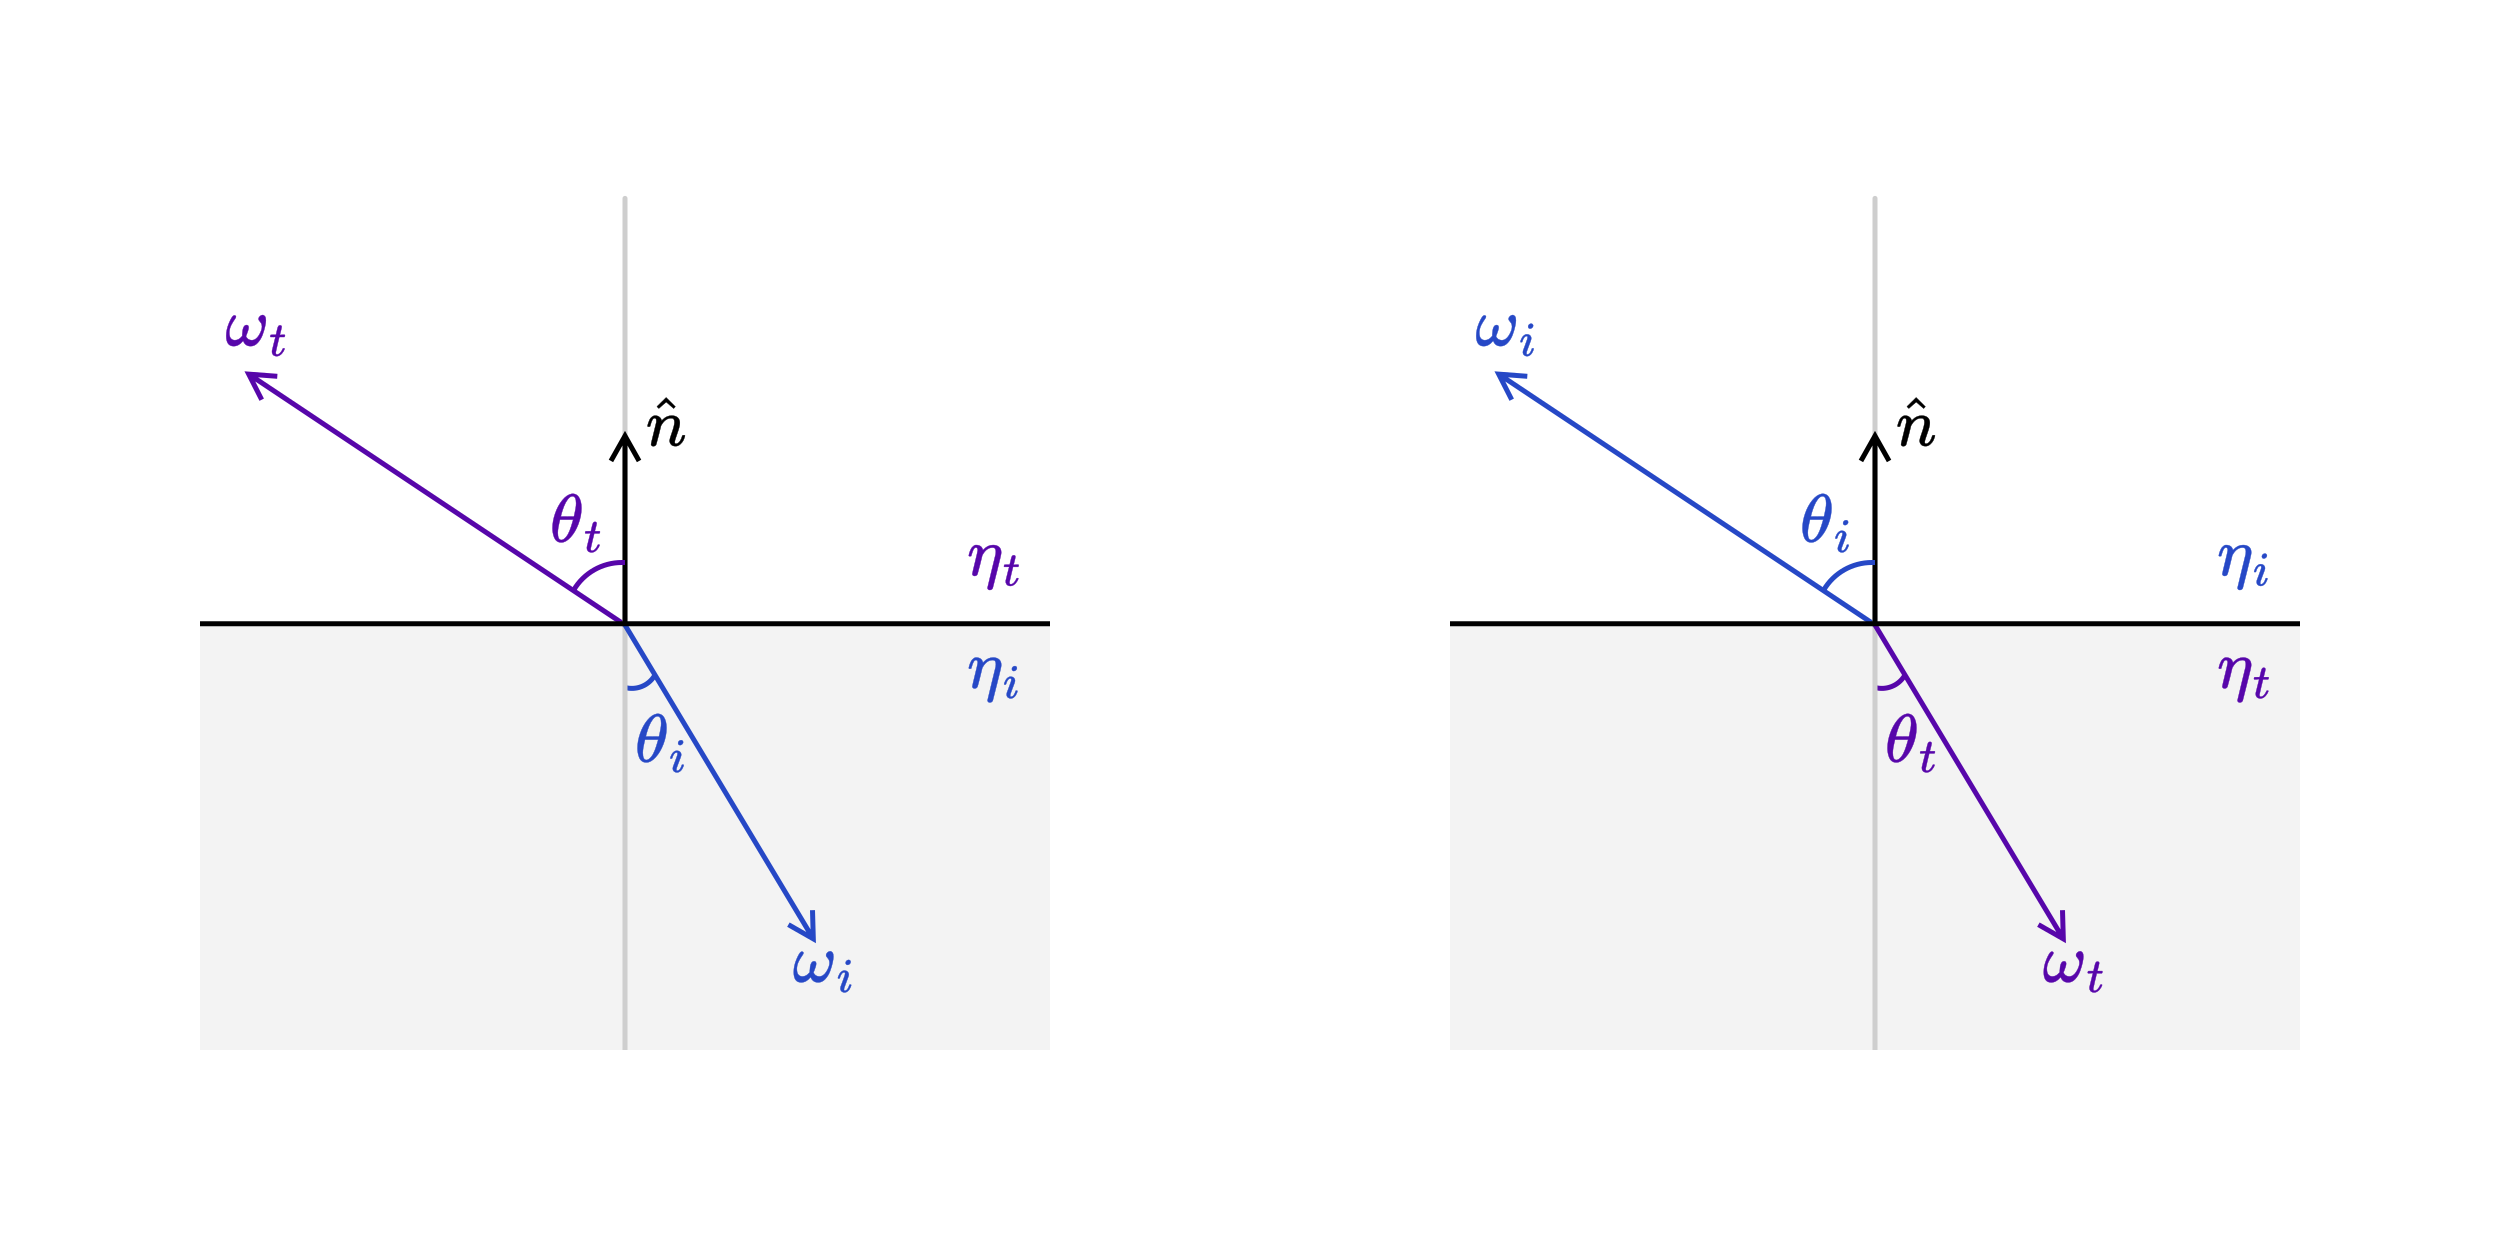 <?xml version="1.0" encoding="UTF-8"?>
<svg width="2000px" height="1000px" viewBox="0 0 2000 1000" version="1.1" xmlns="http://www.w3.org/2000/svg" xmlns:xlink="http://www.w3.org/1999/xlink">
    <title>refract</title>
    <g id="refract" stroke="none" stroke-width="1" fill="none" fill-rule="evenodd">
        <rect fill="#FFFFFF" x="0" y="0" width="2000" height="1000"></rect>
        <g id="Group-2" transform="translate(160, 158.624)">
            <rect id="Rectangle" fill="#F3F3F3" x="0" y="341.376" width="680" height="340"></rect>
            <path id="Path-3-Copy" d="M344.434,138.42 L342.823,141.589 L332.422,162.044 L328.857,160.231 L335.796,146.581 L325.608,153.375 L41.109,343.04 L38.891,339.712 L323.389,150.047 L333.577,143.254 L318.31,144.411 L318.008,140.422 L340.889,138.689 L344.434,138.42 Z" transform="translate(190, 241.376) scale(-1, 1) translate(-190, -241.376)" fill="#5706AA" fill-rule="nonzero"></path>
            <path d="M340,391.376 C348.938,393.76 358.393,390.099 363.395,382.318 L364,381.376 L364,381.376" id="Path-6" stroke="#2648C6" stroke-width="4"></path>
            <path d="M340,1.376 C340,-19.957 340,206.71 340,681.376" id="Path-2" stroke="#CECECE" stroke-width="4"></path>
            <path id="Path-3-Copy-2" d="M492.742,336.806 L492.642,340.361 L491.999,363.298 L488.001,363.186 L488.429,347.881 L482.088,358.45 L341.715,592.405 L338.285,590.347 L485,345.822 L471.697,353.404 L469.716,349.929 L489.653,338.567 L492.742,336.806 Z" transform="translate(415, 466.376) scale(1, -1) translate(-415, -466.376)" fill="#2648C6" fill-rule="nonzero"></path>
            <path id="Path-4" d="M340,186.047 L341.743,189.146 L352.993,209.146 L349.507,211.107 L342,197.762 L342,341.376 L338,341.376 L338,197.761 L330.493,211.107 L327.007,209.146 L338.257,189.146 L340,186.047 Z" fill="#000000" fill-rule="nonzero"></path>
            <line x1="-1.62074565e-15" y1="340.376" x2="680" y2="340.376" id="Path" stroke="#000000" stroke-width="4"></line>
            <g id="omega-i-copy" transform="translate(475, 602.376)" fill="#2648C6" fill-rule="nonzero" stroke="#2648C6" stroke-width="0.3">
                <g id="Group" transform="translate(23, 16.5) scale(-1, 1) rotate(-180) translate(-23, -16.5)">
                    <g transform="translate(-0, 0)">
                        <g transform="translate(-0, 0)">
                            <path d="M25.87,29.759 C25.87,30.565 26.211,31.297 26.894,31.956 C27.576,32.615 28.313,32.963 29.103,33 C29.786,33 30.397,32.67 30.936,32.011 C31.475,31.352 31.744,30.235 31.744,28.661 C31.744,27.562 31.528,25.987 31.097,23.937 C30.666,21.886 30.001,19.634 29.103,17.18 C28.205,14.727 26.911,12.585 25.223,10.754 C23.534,8.923 21.63,8.026 19.51,8.062 C16.636,8.062 14.659,9.472 13.581,12.292 C13.546,12.365 13.42,12.274 13.204,12.017 C11.084,9.381 8.659,8.062 5.928,8.062 C1.976,8.062 -3.58721392e-15,10.809 -3.58721392e-15,16.302 C-3.58721392e-15,19.634 0.737,23.04 2.21,26.518 C3.683,29.997 4.886,31.993 5.821,32.506 C6.252,32.762 6.683,32.799 7.114,32.615 C7.581,32.359 7.815,32.03 7.815,31.627 C7.815,31.187 7.455,30.473 6.737,29.485 C6.018,28.496 5.192,27.159 4.258,25.475 C3.324,23.79 2.749,21.996 2.533,20.092 C2.497,19.872 2.479,19.487 2.479,18.938 C2.479,16.631 2.91,15.038 3.773,14.159 C4.635,13.281 5.677,12.841 6.899,12.841 C8.982,12.841 10.815,13.812 12.396,15.752 L12.827,16.192 L12.827,17.235 C13.007,22.399 14.156,24.98 16.276,24.98 C17.39,24.98 17.947,24.321 17.947,23.003 C17.947,22.344 17.767,21.465 17.408,20.366 C17.049,19.268 16.689,18.261 16.33,17.345 L15.791,16.082 C15.827,16.009 15.863,15.899 15.899,15.752 C15.935,15.606 16.079,15.35 16.33,14.983 C16.582,14.617 16.869,14.288 17.192,13.995 C17.516,13.702 17.947,13.445 18.486,13.226 C19.025,13.006 19.654,12.878 20.372,12.841 C22.636,12.841 24.576,14.159 26.193,16.796 C27.81,19.433 28.618,21.74 28.618,23.717 C28.618,24.852 28.385,25.786 27.918,26.518 C27.45,27.251 27.001,27.837 26.57,28.276 C26.139,28.716 25.905,29.21 25.87,29.759 Z" id="MJX-10-TEX-I-1D714"></path>
                            <g transform="translate(35.293, 0)" id="MJX-10-TEX-I-1D456-link">
                                <g transform="translate(-0, 0)">
                                    <path d="M6.211,23.728 C6.211,24.349 6.452,24.893 6.935,25.359 C7.418,25.825 7.976,26.071 8.611,26.097 C9.069,26.097 9.45,25.942 9.755,25.631 C10.059,25.32 10.224,24.932 10.25,24.466 C10.25,23.87 9.996,23.327 9.488,22.835 C8.98,22.343 8.421,22.084 7.811,22.058 C7.43,22.058 7.075,22.188 6.744,22.446 C6.414,22.705 6.236,23.133 6.211,23.728 Z M-9.01532041e-15,11.573 C-9.01532041e-15,11.78 0.114,12.181 0.343,12.777 C0.572,13.372 0.876,14.032 1.257,14.757 C1.638,15.482 2.197,16.142 2.934,16.738 C3.671,17.333 4.433,17.618 5.22,17.592 C6.211,17.592 7.036,17.294 7.697,16.699 C8.357,16.103 8.7,15.301 8.726,14.291 C8.726,13.851 8.548,13.126 8.192,12.116 C7.837,11.107 7.329,9.748 6.668,8.039 C6.008,6.33 5.474,4.867 5.068,3.65 C4.941,3.081 4.877,2.667 4.877,2.408 C4.877,1.761 5.093,1.437 5.525,1.437 C5.754,1.437 5.995,1.476 6.249,1.553 C6.503,1.631 6.795,1.812 7.125,2.097 C7.456,2.382 7.799,2.835 8.154,3.456 C8.51,4.078 8.827,4.841 9.107,5.748 C9.183,6.058 9.246,6.239 9.297,6.291 C9.348,6.343 9.564,6.369 9.945,6.369 C10.453,6.369 10.707,6.239 10.707,5.981 C10.707,5.773 10.593,5.372 10.364,4.777 C10.136,4.181 9.818,3.521 9.412,2.796 C9.005,2.071 8.434,1.424 7.697,0.854 C6.96,0.285 6.173,0 5.335,0 C4.522,0 3.772,0.272 3.086,0.816 C2.401,1.359 2.045,2.188 2.019,3.301 C2.019,3.741 2.083,4.155 2.21,4.544 C2.337,4.932 2.883,6.408 3.848,8.971 C4.814,11.586 5.373,13.152 5.525,13.67 C5.677,14.188 5.766,14.692 5.792,15.184 C5.792,15.806 5.576,16.116 5.144,16.116 L5.068,16.116 C4.306,16.116 3.607,15.689 2.972,14.835 C2.337,13.98 1.854,12.893 1.524,11.573 C1.499,11.547 1.473,11.508 1.448,11.456 C1.423,11.404 1.41,11.366 1.41,11.34 C1.41,11.314 1.384,11.288 1.334,11.262 C1.283,11.236 1.245,11.223 1.219,11.223 C1.194,11.223 1.143,11.223 1.067,11.223 C0.991,11.223 0.889,11.223 0.762,11.223 L0.229,11.223 C0.076,11.379 -9.01532041e-15,11.495 -9.01532041e-15,11.573 Z" id="MJX-10-TEX-I-1D456"></path>
                                </g>
                            </g>
                        </g>
                    </g>
                </g>
            </g>
            <g id="omega-t" transform="translate(21, 93.376)" fill="#5706AA" fill-rule="nonzero" stroke="#5706AA" stroke-width="0.3">
                <g id="Group" transform="translate(23.5, 16.5) scale(-1, 1) rotate(-180) translate(-23.5, -16.5)">
                    <g transform="translate(0, 0)">
                        <g transform="translate(0, 0)">
                            <path d="M25.833,29.759 C25.833,30.565 26.174,31.297 26.855,31.956 C27.537,32.615 28.273,32.963 29.062,33 C29.744,33 30.353,32.67 30.892,32.011 C31.43,31.352 31.699,30.235 31.699,28.661 C31.699,27.562 31.484,25.987 31.053,23.937 C30.623,21.886 29.959,19.634 29.062,17.18 C28.165,14.727 26.873,12.585 25.187,10.754 C23.501,8.923 21.599,8.026 19.482,8.062 C16.612,8.062 14.639,9.472 13.562,12.292 C13.526,12.365 13.401,12.274 13.185,12.017 C11.069,9.381 8.647,8.062 5.92,8.062 C1.973,8.062 1.9038893e-15,10.809 1.9038893e-15,16.302 C1.9038893e-15,19.634 0.736,23.04 2.207,26.518 C3.678,29.997 4.88,31.993 5.812,32.506 C6.243,32.762 6.673,32.799 7.104,32.615 C7.57,32.359 7.804,32.03 7.804,31.627 C7.804,31.187 7.445,30.473 6.727,29.485 C6.01,28.496 5.184,27.159 4.252,25.475 C3.319,23.79 2.745,21.996 2.529,20.092 C2.494,19.872 2.476,19.487 2.476,18.938 C2.476,16.631 2.906,15.038 3.767,14.159 C4.628,13.281 5.669,12.841 6.889,12.841 C8.97,12.841 10.8,13.812 12.378,15.752 L12.809,16.192 L12.809,17.235 C12.988,22.399 14.136,24.98 16.253,24.98 C17.365,24.98 17.921,24.321 17.921,23.003 C17.921,22.344 17.742,21.465 17.383,20.366 C17.025,19.268 16.666,18.261 16.307,17.345 L15.769,16.082 C15.805,16.009 15.84,15.899 15.876,15.752 C15.912,15.606 16.056,15.35 16.307,14.983 C16.558,14.617 16.845,14.288 17.168,13.995 C17.491,13.702 17.921,13.445 18.46,13.226 C18.998,13.006 19.626,12.878 20.343,12.841 C22.604,12.841 24.541,14.159 26.156,16.796 C27.77,19.433 28.577,21.74 28.577,23.717 C28.577,24.852 28.344,25.786 27.878,26.518 C27.411,27.251 26.963,27.837 26.532,28.276 C26.102,28.716 25.869,29.21 25.833,29.759 Z" id="MJX-9-TEX-I-1D714"></path>
                            <g transform="translate(35.167, 0)" id="MJX-9-TEX-I-1D461-link">
                                <path d="M0.266,15.379 C0.089,15.56 0,15.689 0,15.767 C0,15.87 0.038,16.078 0.114,16.388 C0.19,16.699 0.254,16.88 0.304,16.932 C0.355,17.061 0.469,17.126 0.647,17.126 C0.824,17.126 1.471,17.139 2.587,17.165 L4.604,17.165 L5.327,20.272 C5.403,20.557 5.492,20.932 5.593,21.398 C5.695,21.864 5.784,22.201 5.86,22.408 C5.936,22.615 6.012,22.874 6.088,23.184 C6.164,23.495 6.265,23.715 6.392,23.845 C6.519,23.974 6.646,24.129 6.773,24.311 C6.9,24.492 7.077,24.608 7.306,24.66 C7.534,24.712 7.762,24.738 7.99,24.738 C8.447,24.712 8.764,24.569 8.942,24.311 C9.119,24.052 9.208,23.806 9.208,23.573 C9.208,23.391 9.094,22.783 8.866,21.747 C8.637,20.712 8.384,19.689 8.105,18.679 L7.724,17.243 C7.724,17.191 8.358,17.165 9.627,17.165 L11.567,17.165 C11.745,16.984 11.833,16.841 11.833,16.738 C11.833,16.168 11.669,15.715 11.339,15.379 L7.267,15.379 L5.898,9.748 C4.908,5.605 4.414,3.379 4.414,3.068 C4.414,1.981 4.756,1.437 5.441,1.437 C6.329,1.437 7.191,1.877 8.028,2.757 C8.866,3.638 9.538,4.725 10.045,6.019 C10.096,6.175 10.159,6.265 10.235,6.291 C10.311,6.317 10.502,6.343 10.806,6.369 L10.958,6.369 C11.339,6.369 11.529,6.265 11.529,6.058 C11.529,5.981 11.491,5.825 11.415,5.592 C11.288,5.178 11.06,4.686 10.73,4.116 C10.4,3.547 9.969,2.938 9.436,2.291 C8.904,1.644 8.257,1.1 7.496,0.66 C6.735,0.22 5.961,0 5.175,0 C4.414,0 3.691,0.194 3.006,0.583 C2.321,0.971 1.826,1.644 1.522,2.602 C1.471,2.809 1.446,3.159 1.446,3.65 L1.446,4.349 L2.778,9.786 C3.665,13.437 4.122,15.275 4.147,15.301 C4.147,15.353 3.501,15.379 2.207,15.379 L0.266,15.379 Z" id="MJX-9-TEX-I-1D461"></path>
                            </g>
                        </g>
                    </g>
                </g>
            </g>
            <g id="theta-i-copy" transform="translate(350, 412.376)" fill="#2648C6" fill-rule="nonzero" stroke="#2648C6" stroke-width="0.3">
                <g id="Group" transform="translate(18.5, 23.5) scale(-1, 1) rotate(-180) translate(-18.5, -23.5)translate(-0, 0)">
                    <g transform="translate(0, 0)">
                        <g transform="translate(-0, 0)">
                            <path d="M1.79652193e-14,19.49 C1.79652193e-14,23.194 0.707,27.098 2.12,31.202 C3.534,35.306 5.455,38.847 7.884,41.825 C10.312,44.803 12.831,46.51 15.441,46.946 C15.478,46.946 15.623,46.946 15.876,46.946 C16.13,46.946 16.347,46.964 16.529,47 C18.486,46.855 20.008,45.965 21.096,44.331 C22.509,42.152 23.216,39.228 23.216,35.56 C23.216,31.384 22.401,27.135 20.77,22.813 C19.138,18.491 17.054,14.95 14.517,12.19 C11.98,9.43 9.551,8.05 7.231,8.05 L6.851,8.05 C5.546,8.05 4.422,8.413 3.48,9.14 C2.537,9.866 1.83,10.828 1.359,12.027 C0.888,13.225 0.544,14.442 0.326,15.677 C0.109,16.911 1.79652193e-14,18.183 1.79652193e-14,19.49 Z M18.921,39.428 C18.921,43.132 17.96,44.984 16.039,44.984 C14.734,44.984 13.466,44.167 12.233,42.533 C11.001,40.899 9.986,39.047 9.189,36.977 C8.391,34.906 7.775,33.091 7.34,31.529 C6.905,29.967 6.669,29.059 6.633,28.805 C8.409,28.769 10.167,28.751 11.907,28.751 L17.181,28.805 C17.217,28.842 17.362,29.441 17.616,30.603 C17.87,31.765 18.16,33.218 18.486,34.961 C18.812,36.704 18.957,38.193 18.921,39.428 Z M4.241,15.786 C4.241,11.936 5.201,10.011 7.123,10.011 C7.666,10.011 8.246,10.193 8.862,10.556 C9.479,10.919 10.222,11.609 11.092,12.626 C11.962,13.643 12.831,15.223 13.701,17.365 C14.571,19.508 15.441,22.159 16.311,25.319 L16.583,26.245 L5.981,26.245 C5.981,26.136 5.818,25.446 5.491,24.175 C5.165,22.904 4.875,21.487 4.622,19.926 C4.368,18.364 4.241,16.984 4.241,15.786 Z" id="MJX-7-TEX-I-1D703"></path>
                            <g transform="translate(26.198, 0)" id="MJX-7-TEX-I-1D456-link">
                                <path d="M6.266,23.532 C6.266,24.148 6.509,24.687 6.996,25.15 C7.483,25.612 8.047,25.856 8.687,25.881 C9.149,25.881 9.533,25.727 9.841,25.419 C10.148,25.111 10.315,24.726 10.34,24.264 C10.34,23.673 10.084,23.134 9.572,22.646 C9.059,22.158 8.495,21.902 7.88,21.876 C7.496,21.876 7.137,22.004 6.804,22.261 C6.471,22.518 6.291,22.942 6.266,23.532 Z M0,11.477 C0,11.683 0.115,12.081 0.346,12.671 C0.577,13.262 0.884,13.916 1.269,14.635 C1.653,15.354 2.217,16.009 2.96,16.6 C3.703,17.19 4.472,17.473 5.266,17.447 C6.266,17.447 7.099,17.152 7.765,16.561 C8.431,15.97 8.777,15.175 8.803,14.173 C8.803,13.737 8.623,13.018 8.265,12.016 C7.906,11.015 7.393,9.667 6.727,7.972 C6.061,6.278 5.523,4.827 5.113,3.62 C4.984,3.055 4.92,2.645 4.92,2.388 C4.92,1.746 5.138,1.425 5.574,1.425 C5.804,1.425 6.048,1.464 6.304,1.541 C6.56,1.618 6.855,1.797 7.188,2.08 C7.521,2.362 7.867,2.812 8.226,3.428 C8.585,4.044 8.905,4.801 9.187,5.7 C9.264,6.008 9.328,6.188 9.379,6.239 C9.431,6.291 9.648,6.316 10.033,6.316 C10.545,6.316 10.802,6.188 10.802,5.931 C10.802,5.726 10.686,5.328 10.456,4.737 C10.225,4.147 9.905,3.492 9.495,2.773 C9.085,2.054 8.508,1.412 7.765,0.847 C7.022,0.282 6.227,0 5.382,0 C4.562,0 3.806,0.27 3.114,0.809 C2.422,1.348 2.063,2.17 2.037,3.274 C2.037,3.71 2.101,4.121 2.23,4.506 C2.358,4.891 2.909,6.355 3.882,8.897 C4.856,11.49 5.42,13.043 5.574,13.557 C5.728,14.07 5.817,14.571 5.843,15.059 C5.843,15.675 5.625,15.983 5.189,15.983 L5.113,15.983 C4.344,15.983 3.639,15.56 2.998,14.712 C2.358,13.865 1.871,12.787 1.538,11.477 C1.512,11.451 1.486,11.413 1.461,11.362 C1.435,11.31 1.422,11.272 1.422,11.246 C1.422,11.22 1.397,11.195 1.345,11.169 C1.294,11.143 1.256,11.131 1.23,11.131 C1.204,11.131 1.153,11.131 1.076,11.131 C0.999,11.131 0.897,11.131 0.769,11.131 L0.231,11.131 C0.077,11.285 0,11.4 0,11.477 Z" id="MJX-7-TEX-I-1D456"></path>
                            </g>
                        </g>
                    </g>
                </g>
            </g>
            <g id="theta-t" transform="translate(282, 236.376)" fill="#5706AA" fill-rule="nonzero" stroke="#5706AA" stroke-width="0.3">
                <g id="Group" transform="translate(19, 23.5) scale(-1, 1) rotate(-180) translate(-19, -23.5)">
                    <g transform="translate(-0, 0)">
                        <g transform="translate(0, 0)">
                            <path d="M-3.50879843e-14,19.49 C-3.50879843e-14,23.194 0.705,27.098 2.116,31.202 C3.527,35.306 5.444,38.847 7.868,41.825 C10.292,44.803 12.806,46.51 15.41,46.946 C15.446,46.946 15.591,46.946 15.844,46.946 C16.098,46.946 16.315,46.964 16.496,47 C18.449,46.855 19.968,45.965 21.054,44.331 C22.464,42.152 23.17,39.228 23.17,35.56 C23.17,31.384 22.356,27.135 20.728,22.813 C19.1,18.491 17.02,14.95 14.488,12.19 C11.956,9.43 9.532,8.05 7.217,8.05 L6.837,8.05 C5.535,8.05 4.413,8.413 3.473,9.14 C2.532,9.866 1.827,10.828 1.357,12.027 C0.886,13.225 0.543,14.442 0.326,15.677 C0.109,16.911 -3.50879843e-14,18.183 -3.50879843e-14,19.49 Z M18.883,39.428 C18.883,43.132 17.924,44.984 16.007,44.984 C14.705,44.984 13.439,44.167 12.209,42.533 C10.979,40.899 9.966,39.047 9.17,36.977 C8.374,34.906 7.759,33.091 7.325,31.529 C6.891,29.967 6.656,29.059 6.62,28.805 C8.392,28.769 10.147,28.751 11.883,28.751 L17.147,28.805 C17.183,28.842 17.328,29.441 17.581,30.603 C17.834,31.765 18.123,33.218 18.449,34.961 C18.775,36.704 18.919,38.193 18.883,39.428 Z M4.232,15.786 C4.232,11.936 5.191,10.011 7.108,10.011 C7.651,10.011 8.23,10.193 8.845,10.556 C9.46,10.919 10.201,11.609 11.069,12.626 C11.938,13.643 12.806,15.223 13.674,17.365 C14.542,19.508 15.41,22.159 16.279,25.319 L16.55,26.245 L5.969,26.245 C5.969,26.136 5.806,25.446 5.48,24.175 C5.155,22.904 4.865,21.487 4.612,19.926 C4.359,18.364 4.232,16.984 4.232,15.786 Z" id="MJX-6-TEX-I-1D703"></path>
                            <g transform="translate(26.069, 0)" id="MJX-6-TEX-I-1D461-link">
                                <path d="M0.269,15.252 C0.09,15.431 0,15.56 0,15.637 C0,15.739 0.038,15.945 0.115,16.253 C0.192,16.561 0.256,16.741 0.307,16.792 C0.358,16.92 0.473,16.985 0.652,16.985 C0.831,16.985 1.483,16.998 2.609,17.023 L4.642,17.023 L5.371,20.104 C5.448,20.387 5.537,20.759 5.639,21.221 C5.742,21.683 5.831,22.017 5.908,22.223 C5.985,22.428 6.061,22.685 6.138,22.993 C6.215,23.301 6.317,23.519 6.445,23.648 C6.573,23.776 6.701,23.93 6.829,24.11 C6.956,24.29 7.136,24.405 7.366,24.456 C7.596,24.508 7.826,24.533 8.056,24.533 C8.517,24.508 8.836,24.367 9.015,24.11 C9.194,23.853 9.284,23.609 9.284,23.378 C9.284,23.198 9.169,22.595 8.939,21.568 C8.708,20.541 8.453,19.527 8.171,18.525 L7.788,17.1 C7.788,17.049 8.427,17.023 9.706,17.023 L11.662,17.023 C11.841,16.843 11.931,16.702 11.931,16.6 C11.931,16.035 11.765,15.585 11.432,15.252 L7.327,15.252 L5.946,9.667 C4.949,5.559 4.45,3.351 4.45,3.043 C4.45,1.964 4.795,1.425 5.486,1.425 C6.381,1.425 7.251,1.862 8.095,2.734 C8.939,3.607 9.616,4.686 10.128,5.97 C10.179,6.124 10.243,6.214 10.32,6.239 C10.396,6.265 10.588,6.291 10.895,6.316 L11.049,6.316 C11.432,6.316 11.624,6.214 11.624,6.008 C11.624,5.931 11.586,5.777 11.509,5.546 C11.381,5.135 11.151,4.647 10.818,4.082 C10.486,3.518 10.051,2.914 9.514,2.272 C8.977,1.63 8.325,1.091 7.558,0.655 C6.79,0.218 6.01,0 5.217,0 C4.45,0 3.721,0.193 3.031,0.578 C2.34,0.963 1.841,1.63 1.535,2.58 C1.483,2.786 1.458,3.132 1.458,3.62 L1.458,4.314 L2.8,9.706 C3.696,13.326 4.156,15.149 4.182,15.175 C4.182,15.226 3.529,15.252 2.225,15.252 L0.269,15.252 Z" id="MJX-6-TEX-I-1D461"></path>
                            </g>
                        </g>
                    </g>
                </g>
            </g>
            <g id="hat-n" transform="translate(358, 159.376)" fill="#000000" fill-rule="nonzero" stroke="#000000" stroke-width="0.3">
                <g id="Group" transform="translate(15, 19.5) scale(-1, 1) rotate(-180) translate(-15, -19.5)">
                    <g transform="translate(-0, 0)">
                        <g transform="translate(-0, 0)">
                            <path d="M-7.2295786e-17,16.119 C0.036,16.336 0.089,16.624 0.161,16.985 C0.233,17.345 0.447,18.031 0.805,19.04 C1.163,20.05 1.521,20.897 1.878,21.583 C2.236,22.268 2.826,22.935 3.649,23.584 C4.472,24.233 5.295,24.54 6.118,24.503 C7.406,24.503 8.479,24.179 9.338,23.53 C10.197,22.881 10.733,22.268 10.948,21.691 C11.163,21.114 11.27,20.735 11.27,20.555 C11.27,20.483 11.288,20.447 11.324,20.447 L11.914,21.042 C14.097,23.35 16.583,24.503 19.374,24.503 C21.306,24.503 22.862,24.017 24.043,23.043 C25.224,22.069 25.832,20.645 25.868,18.77 C25.903,16.895 25.224,14.064 23.828,10.277 C22.433,6.491 21.753,4.201 21.789,3.408 C21.789,2.47 22.093,2.001 22.701,2.001 C22.916,2.001 23.077,2.019 23.184,2.055 C24.222,2.236 25.152,2.921 25.975,4.111 C26.798,5.301 27.424,6.743 27.853,8.438 C27.925,8.727 28.283,8.871 28.927,8.871 C29.642,8.871 30,8.727 30,8.438 C30,8.402 29.928,8.132 29.785,7.627 C29.499,6.581 29.106,5.553 28.605,4.544 C28.104,3.534 27.281,2.524 26.136,1.515 C24.991,0.505 23.757,0.018 22.433,0.054 C20.751,0.054 19.535,0.541 18.784,1.515 C18.032,2.488 17.657,3.498 17.657,4.544 C17.657,5.229 18.301,7.393 19.589,11.035 C20.877,14.677 21.538,17.417 21.574,19.257 C21.574,21.384 20.787,22.448 19.213,22.448 L18.945,22.448 C15.868,22.448 13.274,20.627 11.163,16.985 L10.787,16.336 L9.016,9.087 C7.835,4.363 7.156,1.821 6.977,1.46 C6.512,0.487 5.742,0 4.669,0 C4.204,0 3.828,0.108 3.542,0.325 C3.256,0.541 3.059,0.757 2.952,0.974 C2.844,1.19 2.809,1.37 2.844,1.515 C2.844,1.983 3.524,4.922 4.884,10.331 C6.243,15.741 6.959,18.68 7.03,19.148 C7.066,19.329 7.084,19.743 7.084,20.393 C7.084,21.799 6.655,22.502 5.796,22.502 C4.436,22.502 3.309,20.699 2.415,17.093 C2.2,16.372 2.093,15.993 2.093,15.957 C2.021,15.741 1.682,15.632 1.073,15.632 L0.322,15.632 C0.107,15.849 -7.2295786e-17,16.011 -7.2295786e-17,16.119 Z" id="MJX-5-TEX-I-1D45B"></path>
                            <g transform="translate(7.567, 30.183)" id="MJX-5-TEX-N-5E-link">
                                <path d="M0,1.569 L7.352,8.817 L7.782,8.384 C12.433,3.913 14.758,1.641 14.758,1.569 L13.363,0 C13.292,0.036 12.254,0.938 10.25,2.705 L7.406,5.193 L4.454,2.65 C3.989,2.254 3.524,1.839 3.059,1.406 C2.594,0.974 2.218,0.631 1.932,0.379 L1.503,0.054 C1.431,-0.018 1.163,0.234 0.698,0.811 L0,1.569 Z" id="MJX-5-TEX-N-5E"></path>
                            </g>
                        </g>
                    </g>
                </g>
            </g>
            <g id="eta-i" transform="translate(615, 367.376)" fill="#2648C6" fill-rule="nonzero" stroke="#2648C6" stroke-width="0.3">
                <g id="Group" transform="translate(19.5, 18) scale(-1, 1) rotate(-180) translate(-19.5, -18)">
                    <g transform="translate(-0, 0)">
                        <g transform="translate(0, 0)">
                            <path d="M2.38373774e-14,27.507 C0.036,27.616 0.072,27.762 0.108,27.944 C0.144,28.127 0.234,28.528 0.378,29.147 C0.522,29.767 0.702,30.332 0.918,30.843 C1.134,31.353 1.403,31.955 1.727,32.647 C2.051,33.34 2.411,33.887 2.807,34.288 C3.203,34.689 3.671,35.09 4.21,35.491 C4.75,35.892 5.344,36.056 5.992,35.983 C6.855,35.983 7.629,35.856 8.313,35.6 C8.996,35.345 9.536,35.017 9.932,34.616 C10.328,34.215 10.616,33.814 10.796,33.413 C10.976,33.012 11.12,32.666 11.227,32.374 L11.335,31.991 C11.335,31.918 11.353,31.882 11.389,31.882 L11.983,32.483 C14.178,34.817 16.679,35.983 19.486,35.983 C21.429,35.983 22.995,35.491 24.182,34.507 C25.37,33.522 25.982,32.082 26.017,30.186 L26.017,29.64 C26.017,28.765 24.866,23.788 22.563,14.71 C20.476,6.143 19.36,1.732 19.216,1.477 C18.748,0.492 17.939,0 16.787,0 C16.319,0 15.924,0.146 15.6,0.437 C15.276,0.729 15.078,1.13 15.006,1.641 C15.006,1.969 16.068,6.398 18.191,14.929 L21.537,28.601 C21.645,29.147 21.699,29.84 21.699,30.679 C21.699,32.83 20.908,33.905 19.324,33.905 L19.054,33.905 C15.96,33.905 13.351,32.064 11.227,28.382 L10.85,27.726 L9.068,20.398 C7.881,15.622 7.197,13.052 7.017,12.687 C6.549,11.703 5.776,11.211 4.696,11.211 C4.228,11.211 3.85,11.32 3.563,11.539 C3.275,11.757 3.077,11.976 2.969,12.195 C2.861,12.414 2.825,12.596 2.861,12.742 C2.861,13.216 3.581,16.351 5.02,22.148 C6.459,27.944 7.179,31.171 7.179,31.827 C7.179,33.249 6.711,33.96 5.776,33.96 C5.02,33.96 4.372,33.449 3.832,32.429 C3.293,31.408 2.861,30.296 2.537,29.093 C2.213,27.89 2.015,27.233 1.943,27.124 C1.871,27.051 1.583,27.015 1.08,27.015 L0.324,27.015 C0.108,27.233 2.38373774e-14,27.398 2.38373774e-14,27.507 Z" id="MJX-12-TEX-I-1D702"></path>
                            <g transform="translate(28.276, 3.184)" id="MJX-12-TEX-I-1D456-link">
                                <g transform="translate(-0, 0)">
                                    <path d="M6.221,23.623 C6.221,24.242 6.462,24.783 6.946,25.247 C7.429,25.711 7.989,25.956 8.625,25.981 C9.083,25.981 9.464,25.827 9.77,25.517 C10.075,25.208 10.24,24.821 10.266,24.358 C10.266,23.765 10.011,23.223 9.502,22.734 C8.994,22.244 8.434,21.986 7.823,21.96 C7.442,21.96 7.086,22.089 6.755,22.347 C6.424,22.605 6.246,23.03 6.221,23.623 Z M4.82081179e-14,11.522 C4.82081179e-14,11.728 0.114,12.127 0.343,12.72 C0.572,13.313 0.878,13.97 1.259,14.692 C1.641,15.414 2.201,16.071 2.939,16.664 C3.676,17.256 4.44,17.54 5.228,17.514 C6.221,17.514 7.047,17.218 7.709,16.625 C8.37,16.032 8.714,15.233 8.739,14.228 C8.739,13.79 8.561,13.068 8.205,12.063 C7.849,11.058 7.34,9.704 6.678,8.003 C6.017,6.302 5.483,4.846 5.076,3.634 C4.948,3.067 4.885,2.655 4.885,2.397 C4.885,1.753 5.101,1.431 5.534,1.431 C5.763,1.431 6.004,1.469 6.259,1.547 C6.513,1.624 6.806,1.804 7.136,2.088 C7.467,2.371 7.811,2.822 8.167,3.441 C8.523,4.06 8.841,4.82 9.121,5.722 C9.197,6.031 9.261,6.212 9.312,6.263 C9.363,6.315 9.579,6.341 9.96,6.341 C10.469,6.341 10.724,6.212 10.724,5.954 C10.724,5.748 10.609,5.348 10.38,4.756 C10.151,4.163 9.833,3.505 9.426,2.784 C9.019,2.062 8.447,1.418 7.709,0.851 C6.971,0.284 6.182,0 5.343,0 C4.529,0 3.778,0.271 3.091,0.812 C2.404,1.353 2.048,2.178 2.023,3.286 C2.023,3.725 2.086,4.137 2.213,4.524 C2.341,4.91 2.888,6.379 3.854,8.931 C4.821,11.534 5.381,13.094 5.534,13.609 C5.686,14.125 5.775,14.627 5.801,15.117 C5.801,15.736 5.584,16.045 5.152,16.045 L5.076,16.045 C4.312,16.045 3.613,15.62 2.977,14.769 C2.341,13.919 1.857,12.836 1.527,11.522 C1.501,11.496 1.476,11.457 1.45,11.406 C1.425,11.354 1.412,11.315 1.412,11.29 C1.412,11.264 1.387,11.238 1.336,11.212 C1.285,11.186 1.247,11.174 1.221,11.174 C1.196,11.174 1.145,11.174 1.069,11.174 C0.992,11.174 0.89,11.174 0.763,11.174 L0.229,11.174 C0.076,11.328 4.82081179e-14,11.444 4.82081179e-14,11.522 Z" id="MJX-12-TEX-I-1D456"></path>
                                </g>
                            </g>
                        </g>
                    </g>
                </g>
            </g>
            <g id="eta-t" transform="translate(615, 277.376)" fill="#5706AA" fill-rule="nonzero" stroke="#5706AA" stroke-width="0.3">
                <g id="Group" transform="translate(20, 18) scale(-1, 1) rotate(-180) translate(-20, -18)">
                    <g transform="translate(-0, 0)">
                        <g transform="translate(0, 0)">
                            <path d="M3.48591986e-14,27.507 C0.036,27.616 0.072,27.762 0.108,27.944 C0.144,28.127 0.234,28.528 0.377,29.147 C0.521,29.767 0.701,30.332 0.916,30.843 C1.132,31.353 1.401,31.955 1.724,32.647 C2.048,33.34 2.407,33.887 2.802,34.288 C3.197,34.689 3.664,35.09 4.203,35.491 C4.742,35.892 5.335,36.056 5.981,35.983 C6.844,35.983 7.616,35.856 8.298,35.6 C8.981,35.345 9.52,35.017 9.915,34.616 C10.31,34.215 10.598,33.814 10.777,33.413 C10.957,33.012 11.1,32.666 11.208,32.374 L11.316,31.991 C11.316,31.918 11.334,31.882 11.37,31.882 L11.963,32.483 C14.154,34.817 16.651,35.983 19.453,35.983 C21.393,35.983 22.955,35.491 24.141,34.507 C25.326,33.522 25.937,32.082 25.973,30.186 L25.973,29.64 C25.973,28.765 24.823,23.788 22.524,14.71 C20.441,6.143 19.327,1.732 19.183,1.477 C18.716,0.492 17.908,0 16.758,0 C16.291,0 15.896,0.146 15.573,0.437 C15.25,0.729 15.052,1.13 14.98,1.641 C14.98,1.969 16.04,6.398 18.16,14.929 L21.5,28.601 C21.608,29.147 21.662,29.84 21.662,30.679 C21.662,32.83 20.872,33.905 19.291,33.905 L19.022,33.905 C15.932,33.905 13.328,32.064 11.208,28.382 L10.831,27.726 L9.053,20.398 C7.867,15.622 7.185,13.052 7.005,12.687 C6.538,11.703 5.766,11.211 4.688,11.211 C4.221,11.211 3.844,11.32 3.556,11.539 C3.269,11.757 3.071,11.976 2.964,12.195 C2.856,12.414 2.82,12.596 2.856,12.742 C2.856,13.216 3.574,16.351 5.011,22.148 C6.448,27.944 7.167,31.171 7.167,31.827 C7.167,33.249 6.7,33.96 5.766,33.96 C5.011,33.96 4.365,33.449 3.826,32.429 C3.287,31.408 2.856,30.296 2.533,29.093 C2.209,27.89 2.012,27.233 1.94,27.124 C1.868,27.051 1.581,27.015 1.078,27.015 L0.323,27.015 C0.108,27.233 3.48591986e-14,27.398 3.48591986e-14,27.507 Z" id="MJX-13-TEX-I-1D702"></path>
                            <g transform="translate(28.152, 3.184)" id="MJX-13-TEX-I-1D461-link">
                                <g transform="translate(0, 0)">
                                    <path d="M0.267,15.31 C0.089,15.491 0,15.62 0,15.697 C0,15.8 0.038,16.006 0.114,16.316 C0.19,16.625 0.254,16.805 0.305,16.857 C0.356,16.986 0.47,17.05 0.648,17.05 C0.825,17.05 1.473,17.063 2.591,17.089 L4.61,17.089 L5.334,20.182 C5.41,20.465 5.499,20.839 5.6,21.303 C5.702,21.767 5.791,22.102 5.867,22.308 C5.943,22.515 6.019,22.772 6.096,23.082 C6.172,23.391 6.273,23.61 6.4,23.739 C6.527,23.868 6.654,24.022 6.781,24.203 C6.908,24.383 7.086,24.499 7.315,24.551 C7.543,24.602 7.772,24.628 8,24.628 C8.458,24.602 8.775,24.461 8.953,24.203 C9.131,23.945 9.22,23.7 9.22,23.468 C9.22,23.288 9.105,22.682 8.877,21.651 C8.648,20.62 8.394,19.602 8.115,18.597 L7.734,17.166 C7.734,17.115 8.369,17.089 9.639,17.089 L11.582,17.089 C11.759,16.909 11.848,16.767 11.848,16.664 C11.848,16.097 11.683,15.646 11.353,15.31 L7.277,15.31 L5.905,9.704 C4.915,5.58 4.419,3.364 4.419,3.054 C4.419,1.972 4.762,1.431 5.448,1.431 C6.337,1.431 7.2,1.869 8.039,2.745 C8.877,3.621 9.55,4.704 10.058,5.993 C10.108,6.147 10.172,6.238 10.248,6.263 C10.324,6.289 10.515,6.315 10.82,6.341 L10.972,6.341 C11.353,6.341 11.543,6.238 11.543,6.031 C11.543,5.954 11.505,5.799 11.429,5.567 C11.302,5.155 11.074,4.665 10.743,4.098 C10.413,3.531 9.981,2.925 9.448,2.281 C8.915,1.637 8.267,1.095 7.505,0.657 C6.743,0.219 5.969,0 5.181,0 C4.419,0 3.695,0.193 3.01,0.58 C2.324,0.967 1.829,1.637 1.524,2.59 C1.473,2.797 1.448,3.145 1.448,3.634 L1.448,4.33 L2.781,9.743 C3.67,13.377 4.127,15.207 4.153,15.233 C4.153,15.285 3.505,15.31 2.21,15.31 L0.267,15.31 Z" id="MJX-13-TEX-I-1D461"></path>
                                </g>
                            </g>
                        </g>
                    </g>
                </g>
            </g>
            <path d="M299,291.376 L301.446,291.376 C317.284,291.376 331.943,299.742 340,313.376 L340,313.376 L340,313.376" id="Path-5" stroke="#5706AA" stroke-width="4" transform="translate(319.5, 302.376) scale(-1, 1) translate(-319.5, -302.376)"></path>
        </g>
        <rect id="Rectangle" fill="#F3F3F3" x="1160" y="500" width="680" height="340"></rect>
        <path id="Path-3-Copy" d="M1504.434,297.044 L1502.823,300.213 L1492.422,320.668 L1488.857,318.855 L1495.797,305.205 L1485.608,311.999 L1201.109,501.664 L1198.891,498.336 L1483.389,308.67 L1493.577,301.877 L1478.31,303.034 L1478.008,299.046 L1500.889,297.312 L1504.434,297.044 Z" transform="translate(1350, 400) scale(-1, 1) translate(-1350, -400)" fill="#2648C6" fill-rule="nonzero"></path>
        <path d="M1500,550 C1508.938,552.383 1518.393,548.723 1523.395,540.941 L1524,540 L1524,540" id="Path-6" stroke="#5706AA" stroke-width="4"></path>
        <path d="M1500,160 C1500,138.667 1500,365.333 1500,840" id="Path-2" stroke="#CECECE" stroke-width="4"></path>
        <path id="Path-3-Copy-2" d="M1652.742,495.43 L1652.642,498.984 L1651.999,521.922 L1648.001,521.81 L1648.429,506.504 L1642.088,517.074 L1501.715,751.029 L1498.285,748.971 L1638.658,515.016 L1645,504.445 L1631.697,512.028 L1629.716,508.552 L1649.653,497.19 L1652.742,495.43 Z" transform="translate(1575, 625) scale(1, -1) translate(-1575, -625)" fill="#5706AA" fill-rule="nonzero"></path>
        <path id="Path-4" d="M1500,344.671 L1501.743,347.769 L1512.993,367.769 L1509.507,369.731 L1502,356.386 L1502,500 L1498,500 L1498,356.385 L1490.493,369.731 L1487.007,367.769 L1498.257,347.769 L1500,344.671 Z" fill="#000000" fill-rule="nonzero"></path>
        <line x1="1160" y1="499" x2="1840" y2="499" id="Path" stroke="#000000" stroke-width="4"></line>
        <g id="omega-t-copy" transform="translate(1635, 761)" fill="#5706AA" fill-rule="nonzero" stroke="#5706AA" stroke-width="0.3">
            <g id="Group" transform="translate(23.5, 16.5) scale(-1, 1) rotate(-180) translate(-23.5, -16.5)">
                <g transform="translate(0, 0)">
                    <g transform="translate(0, 0)">
                        <path d="M25.833,29.759 C25.833,30.565 26.174,31.297 26.855,31.956 C27.537,32.615 28.273,32.963 29.062,33 C29.744,33 30.353,32.67 30.892,32.011 C31.43,31.352 31.699,30.235 31.699,28.661 C31.699,27.562 31.484,25.987 31.053,23.937 C30.623,21.886 29.959,19.634 29.062,17.18 C28.165,14.727 26.873,12.585 25.187,10.754 C23.501,8.923 21.599,8.026 19.482,8.062 C16.612,8.062 14.639,9.472 13.562,12.292 C13.526,12.365 13.401,12.274 13.185,12.017 C11.069,9.381 8.647,8.062 5.92,8.062 C1.973,8.062 1.9038893e-15,10.809 1.9038893e-15,16.302 C1.9038893e-15,19.634 0.736,23.04 2.207,26.518 C3.678,29.997 4.88,31.993 5.812,32.506 C6.243,32.762 6.673,32.799 7.104,32.615 C7.57,32.359 7.804,32.03 7.804,31.627 C7.804,31.187 7.445,30.473 6.727,29.485 C6.01,28.496 5.184,27.159 4.252,25.475 C3.319,23.79 2.745,21.996 2.529,20.092 C2.494,19.872 2.476,19.487 2.476,18.938 C2.476,16.631 2.906,15.038 3.767,14.159 C4.628,13.281 5.669,12.841 6.889,12.841 C8.97,12.841 10.8,13.812 12.378,15.752 L12.809,16.192 L12.809,17.235 C12.988,22.399 14.136,24.98 16.253,24.98 C17.365,24.98 17.921,24.321 17.921,23.003 C17.921,22.344 17.742,21.465 17.383,20.366 C17.025,19.268 16.666,18.261 16.307,17.345 L15.769,16.082 C15.805,16.009 15.84,15.899 15.876,15.752 C15.912,15.606 16.056,15.35 16.307,14.983 C16.558,14.617 16.845,14.288 17.168,13.995 C17.491,13.702 17.921,13.445 18.46,13.226 C18.998,13.006 19.626,12.878 20.343,12.841 C22.604,12.841 24.541,14.159 26.156,16.796 C27.77,19.433 28.577,21.74 28.577,23.717 C28.577,24.852 28.344,25.786 27.878,26.518 C27.411,27.251 26.963,27.837 26.532,28.276 C26.102,28.716 25.869,29.21 25.833,29.759 Z" id="MJX-9-TEX-I-1D714"></path>
                        <g transform="translate(35.167, 0)" id="MJX-9-TEX-I-1D461-link">
                            <path d="M0.266,15.379 C0.089,15.56 0,15.689 0,15.767 C0,15.87 0.038,16.078 0.114,16.388 C0.19,16.699 0.254,16.88 0.304,16.932 C0.355,17.061 0.469,17.126 0.647,17.126 C0.824,17.126 1.471,17.139 2.587,17.165 L4.604,17.165 L5.327,20.272 C5.403,20.557 5.492,20.932 5.593,21.398 C5.695,21.864 5.784,22.201 5.86,22.408 C5.936,22.615 6.012,22.874 6.088,23.184 C6.164,23.495 6.265,23.715 6.392,23.845 C6.519,23.974 6.646,24.129 6.773,24.311 C6.9,24.492 7.077,24.608 7.306,24.66 C7.534,24.712 7.762,24.738 7.99,24.738 C8.447,24.712 8.764,24.569 8.942,24.311 C9.119,24.052 9.208,23.806 9.208,23.573 C9.208,23.391 9.094,22.783 8.866,21.747 C8.637,20.712 8.384,19.689 8.105,18.679 L7.724,17.243 C7.724,17.191 8.358,17.165 9.627,17.165 L11.567,17.165 C11.745,16.984 11.833,16.841 11.833,16.738 C11.833,16.168 11.669,15.715 11.339,15.379 L7.267,15.379 L5.898,9.748 C4.908,5.605 4.414,3.379 4.414,3.068 C4.414,1.981 4.756,1.437 5.441,1.437 C6.329,1.437 7.191,1.877 8.028,2.757 C8.866,3.638 9.538,4.725 10.045,6.019 C10.096,6.175 10.159,6.265 10.235,6.291 C10.311,6.317 10.502,6.343 10.806,6.369 L10.958,6.369 C11.339,6.369 11.529,6.265 11.529,6.058 C11.529,5.981 11.491,5.825 11.415,5.592 C11.288,5.178 11.06,4.686 10.73,4.116 C10.4,3.547 9.969,2.938 9.436,2.291 C8.904,1.644 8.257,1.1 7.496,0.66 C6.735,0.22 5.961,0 5.175,0 C4.414,0 3.691,0.194 3.006,0.583 C2.321,0.971 1.826,1.644 1.522,2.602 C1.471,2.809 1.446,3.159 1.446,3.65 L1.446,4.349 L2.778,9.786 C3.665,13.437 4.122,15.275 4.147,15.301 C4.147,15.353 3.501,15.379 2.207,15.379 L0.266,15.379 Z" id="MJX-9-TEX-I-1D461"></path>
                        </g>
                    </g>
                </g>
            </g>
        </g>
        <g id="omega-i-copy-2" transform="translate(1181, 252)" fill="#2648C6" fill-rule="nonzero" stroke="#2648C6" stroke-width="0.3">
            <g id="Group" transform="translate(23, 16.5) scale(-1, 1) rotate(-180) translate(-23, -16.5)">
                <g transform="translate(-0, 0)">
                    <g transform="translate(-0, 0)">
                        <path d="M25.87,29.759 C25.87,30.565 26.211,31.297 26.894,31.956 C27.576,32.615 28.313,32.963 29.103,33 C29.786,33 30.397,32.67 30.936,32.011 C31.475,31.352 31.744,30.235 31.744,28.661 C31.744,27.562 31.528,25.987 31.097,23.937 C30.666,21.886 30.001,19.634 29.103,17.18 C28.205,14.727 26.911,12.585 25.223,10.754 C23.534,8.923 21.63,8.026 19.51,8.062 C16.636,8.062 14.659,9.472 13.581,12.292 C13.546,12.365 13.42,12.274 13.204,12.017 C11.084,9.381 8.659,8.062 5.928,8.062 C1.976,8.062 -3.58721392e-15,10.809 -3.58721392e-15,16.302 C-3.58721392e-15,19.634 0.737,23.04 2.21,26.518 C3.683,29.997 4.886,31.993 5.821,32.506 C6.252,32.762 6.683,32.799 7.114,32.615 C7.581,32.359 7.815,32.03 7.815,31.627 C7.815,31.187 7.455,30.473 6.737,29.485 C6.018,28.496 5.192,27.159 4.258,25.475 C3.324,23.79 2.749,21.996 2.533,20.092 C2.497,19.872 2.479,19.487 2.479,18.938 C2.479,16.631 2.91,15.038 3.773,14.159 C4.635,13.281 5.677,12.841 6.899,12.841 C8.982,12.841 10.815,13.812 12.396,15.752 L12.827,16.192 L12.827,17.235 C13.007,22.399 14.156,24.98 16.276,24.98 C17.39,24.98 17.947,24.321 17.947,23.003 C17.947,22.344 17.767,21.465 17.408,20.366 C17.049,19.268 16.689,18.261 16.33,17.345 L15.791,16.082 C15.827,16.009 15.863,15.899 15.899,15.752 C15.935,15.606 16.079,15.35 16.33,14.983 C16.582,14.617 16.869,14.288 17.192,13.995 C17.516,13.702 17.947,13.445 18.486,13.226 C19.025,13.006 19.654,12.878 20.372,12.841 C22.636,12.841 24.576,14.159 26.193,16.796 C27.81,19.433 28.618,21.74 28.618,23.717 C28.618,24.852 28.385,25.786 27.918,26.518 C27.45,27.251 27.001,27.837 26.57,28.276 C26.139,28.716 25.905,29.21 25.87,29.759 Z" id="MJX-10-TEX-I-1D714"></path>
                        <g transform="translate(35.293, 0)" id="MJX-10-TEX-I-1D456-link">
                            <g transform="translate(-0, 0)">
                                <path d="M6.211,23.728 C6.211,24.349 6.452,24.893 6.935,25.359 C7.418,25.825 7.976,26.071 8.611,26.097 C9.069,26.097 9.45,25.942 9.755,25.631 C10.059,25.32 10.224,24.932 10.25,24.466 C10.25,23.87 9.996,23.327 9.488,22.835 C8.98,22.343 8.421,22.084 7.811,22.058 C7.43,22.058 7.075,22.188 6.744,22.446 C6.414,22.705 6.236,23.133 6.211,23.728 Z M-9.01532041e-15,11.573 C-9.01532041e-15,11.78 0.114,12.181 0.343,12.777 C0.572,13.372 0.876,14.032 1.257,14.757 C1.638,15.482 2.197,16.142 2.934,16.738 C3.671,17.333 4.433,17.618 5.22,17.592 C6.211,17.592 7.036,17.294 7.697,16.699 C8.357,16.103 8.7,15.301 8.726,14.291 C8.726,13.851 8.548,13.126 8.192,12.116 C7.837,11.107 7.329,9.748 6.668,8.039 C6.008,6.33 5.474,4.867 5.068,3.65 C4.941,3.081 4.877,2.667 4.877,2.408 C4.877,1.761 5.093,1.437 5.525,1.437 C5.754,1.437 5.995,1.476 6.249,1.553 C6.503,1.631 6.795,1.812 7.125,2.097 C7.456,2.382 7.799,2.835 8.154,3.456 C8.51,4.078 8.827,4.841 9.107,5.748 C9.183,6.058 9.246,6.239 9.297,6.291 C9.348,6.343 9.564,6.369 9.945,6.369 C10.453,6.369 10.707,6.239 10.707,5.981 C10.707,5.773 10.593,5.372 10.364,4.777 C10.136,4.181 9.818,3.521 9.412,2.796 C9.005,2.071 8.434,1.424 7.697,0.854 C6.96,0.285 6.173,0 5.335,0 C4.522,0 3.772,0.272 3.086,0.816 C2.401,1.359 2.045,2.188 2.019,3.301 C2.019,3.741 2.083,4.155 2.21,4.544 C2.337,4.932 2.883,6.408 3.848,8.971 C4.814,11.586 5.373,13.152 5.525,13.67 C5.677,14.188 5.766,14.692 5.792,15.184 C5.792,15.806 5.576,16.116 5.144,16.116 L5.068,16.116 C4.306,16.116 3.607,15.689 2.972,14.835 C2.337,13.98 1.854,12.893 1.524,11.573 C1.499,11.547 1.473,11.508 1.448,11.456 C1.423,11.404 1.41,11.366 1.41,11.34 C1.41,11.314 1.384,11.288 1.334,11.262 C1.283,11.236 1.245,11.223 1.219,11.223 C1.194,11.223 1.143,11.223 1.067,11.223 C0.991,11.223 0.889,11.223 0.762,11.223 L0.229,11.223 C0.076,11.379 -9.01532041e-15,11.495 -9.01532041e-15,11.573 Z" id="MJX-10-TEX-I-1D456"></path>
                            </g>
                        </g>
                    </g>
                </g>
            </g>
        </g>
        <g id="theta-t-copy" transform="translate(1510, 571)" fill="#5706AA" fill-rule="nonzero" stroke="#5706AA" stroke-width="0.3">
            <g id="Group" transform="translate(19, 23.5) scale(-1, 1) rotate(-180) translate(-19, -23.5)">
                <g transform="translate(-0, 0)">
                    <g transform="translate(0, 0)">
                        <path d="M-3.50879843e-14,19.49 C-3.50879843e-14,23.194 0.705,27.098 2.116,31.202 C3.527,35.306 5.444,38.847 7.868,41.825 C10.292,44.803 12.806,46.51 15.41,46.946 C15.446,46.946 15.591,46.946 15.844,46.946 C16.098,46.946 16.315,46.964 16.496,47 C18.449,46.855 19.968,45.965 21.054,44.331 C22.464,42.152 23.17,39.228 23.17,35.56 C23.17,31.384 22.356,27.135 20.728,22.813 C19.1,18.491 17.02,14.95 14.488,12.19 C11.956,9.43 9.532,8.05 7.217,8.05 L6.837,8.05 C5.535,8.05 4.413,8.413 3.473,9.14 C2.532,9.866 1.827,10.828 1.357,12.027 C0.886,13.225 0.543,14.442 0.326,15.677 C0.109,16.911 -3.50879843e-14,18.183 -3.50879843e-14,19.49 Z M18.883,39.428 C18.883,43.132 17.924,44.984 16.007,44.984 C14.705,44.984 13.439,44.167 12.209,42.533 C10.979,40.899 9.966,39.047 9.17,36.977 C8.374,34.906 7.759,33.091 7.325,31.529 C6.891,29.967 6.656,29.059 6.62,28.805 C8.392,28.769 10.147,28.751 11.883,28.751 L17.147,28.805 C17.183,28.842 17.328,29.441 17.581,30.603 C17.834,31.765 18.123,33.218 18.449,34.961 C18.775,36.704 18.919,38.193 18.883,39.428 Z M4.232,15.786 C4.232,11.936 5.191,10.011 7.108,10.011 C7.651,10.011 8.23,10.193 8.845,10.556 C9.46,10.919 10.201,11.609 11.069,12.626 C11.938,13.643 12.806,15.223 13.674,17.365 C14.542,19.508 15.41,22.159 16.279,25.319 L16.55,26.245 L5.969,26.245 C5.969,26.136 5.806,25.446 5.48,24.175 C5.155,22.904 4.865,21.487 4.612,19.926 C4.359,18.364 4.232,16.984 4.232,15.786 Z" id="MJX-6-TEX-I-1D703"></path>
                        <g transform="translate(26.069, 0)" id="MJX-6-TEX-I-1D461-link">
                            <path d="M0.269,15.252 C0.09,15.431 0,15.56 0,15.637 C0,15.739 0.038,15.945 0.115,16.253 C0.192,16.561 0.256,16.741 0.307,16.792 C0.358,16.92 0.473,16.985 0.652,16.985 C0.831,16.985 1.483,16.998 2.609,17.023 L4.642,17.023 L5.371,20.104 C5.448,20.387 5.537,20.759 5.639,21.221 C5.742,21.683 5.831,22.017 5.908,22.223 C5.985,22.428 6.061,22.685 6.138,22.993 C6.215,23.301 6.317,23.519 6.445,23.648 C6.573,23.776 6.701,23.93 6.829,24.11 C6.956,24.29 7.136,24.405 7.366,24.456 C7.596,24.508 7.826,24.533 8.056,24.533 C8.517,24.508 8.836,24.367 9.015,24.11 C9.194,23.853 9.284,23.609 9.284,23.378 C9.284,23.198 9.169,22.595 8.939,21.568 C8.708,20.541 8.453,19.527 8.171,18.525 L7.788,17.1 C7.788,17.049 8.427,17.023 9.706,17.023 L11.662,17.023 C11.841,16.843 11.931,16.702 11.931,16.6 C11.931,16.035 11.765,15.585 11.432,15.252 L7.327,15.252 L5.946,9.667 C4.949,5.559 4.45,3.351 4.45,3.043 C4.45,1.964 4.795,1.425 5.486,1.425 C6.381,1.425 7.251,1.862 8.095,2.734 C8.939,3.607 9.616,4.686 10.128,5.97 C10.179,6.124 10.243,6.214 10.32,6.239 C10.396,6.265 10.588,6.291 10.895,6.316 L11.049,6.316 C11.432,6.316 11.624,6.214 11.624,6.008 C11.624,5.931 11.586,5.777 11.509,5.546 C11.381,5.135 11.151,4.647 10.818,4.082 C10.486,3.518 10.051,2.914 9.514,2.272 C8.977,1.63 8.325,1.091 7.558,0.655 C6.79,0.218 6.01,0 5.217,0 C4.45,0 3.721,0.193 3.031,0.578 C2.34,0.963 1.841,1.63 1.535,2.58 C1.483,2.786 1.458,3.132 1.458,3.62 L1.458,4.314 L2.8,9.706 C3.696,13.326 4.156,15.149 4.182,15.175 C4.182,15.226 3.529,15.252 2.225,15.252 L0.269,15.252 Z" id="MJX-6-TEX-I-1D461"></path>
                        </g>
                    </g>
                </g>
            </g>
        </g>
        <g id="theta-i-copy-2" transform="translate(1442, 395)" fill="#2648C6" fill-rule="nonzero" stroke="#2648C6" stroke-width="0.3">
            <g id="Group" transform="translate(18.5, 23.5) scale(-1, 1) rotate(-180) translate(-18.5, -23.5)translate(-0, 0)">
                <g transform="translate(0, 0)">
                    <g transform="translate(-0, 0)">
                        <path d="M1.79652193e-14,19.49 C1.79652193e-14,23.194 0.707,27.098 2.12,31.202 C3.534,35.306 5.455,38.847 7.884,41.825 C10.312,44.803 12.831,46.51 15.441,46.946 C15.478,46.946 15.623,46.946 15.876,46.946 C16.13,46.946 16.347,46.964 16.529,47 C18.486,46.855 20.008,45.965 21.096,44.331 C22.509,42.152 23.216,39.228 23.216,35.56 C23.216,31.384 22.401,27.135 20.77,22.813 C19.138,18.491 17.054,14.95 14.517,12.19 C11.98,9.43 9.551,8.05 7.231,8.05 L6.851,8.05 C5.546,8.05 4.422,8.413 3.48,9.14 C2.537,9.866 1.83,10.828 1.359,12.027 C0.888,13.225 0.544,14.442 0.326,15.677 C0.109,16.911 1.79652193e-14,18.183 1.79652193e-14,19.49 Z M18.921,39.428 C18.921,43.132 17.96,44.984 16.039,44.984 C14.734,44.984 13.466,44.167 12.233,42.533 C11.001,40.899 9.986,39.047 9.189,36.977 C8.391,34.906 7.775,33.091 7.34,31.529 C6.905,29.967 6.669,29.059 6.633,28.805 C8.409,28.769 10.167,28.751 11.907,28.751 L17.181,28.805 C17.217,28.842 17.362,29.441 17.616,30.603 C17.87,31.765 18.16,33.218 18.486,34.961 C18.812,36.704 18.957,38.193 18.921,39.428 Z M4.241,15.786 C4.241,11.936 5.201,10.011 7.123,10.011 C7.666,10.011 8.246,10.193 8.862,10.556 C9.479,10.919 10.222,11.609 11.092,12.626 C11.962,13.643 12.831,15.223 13.701,17.365 C14.571,19.508 15.441,22.159 16.311,25.319 L16.583,26.245 L5.981,26.245 C5.981,26.136 5.818,25.446 5.491,24.175 C5.165,22.904 4.875,21.487 4.622,19.926 C4.368,18.364 4.241,16.984 4.241,15.786 Z" id="MJX-7-TEX-I-1D703"></path>
                        <g transform="translate(26.198, 0)" id="MJX-7-TEX-I-1D456-link">
                            <path d="M6.266,23.532 C6.266,24.148 6.509,24.687 6.996,25.15 C7.483,25.612 8.047,25.856 8.687,25.881 C9.149,25.881 9.533,25.727 9.841,25.419 C10.148,25.111 10.315,24.726 10.34,24.264 C10.34,23.673 10.084,23.134 9.572,22.646 C9.059,22.158 8.495,21.902 7.88,21.876 C7.496,21.876 7.137,22.004 6.804,22.261 C6.471,22.518 6.291,22.942 6.266,23.532 Z M0,11.477 C0,11.683 0.115,12.081 0.346,12.671 C0.577,13.262 0.884,13.916 1.269,14.635 C1.653,15.354 2.217,16.009 2.96,16.6 C3.703,17.19 4.472,17.473 5.266,17.447 C6.266,17.447 7.099,17.152 7.765,16.561 C8.431,15.97 8.777,15.175 8.803,14.173 C8.803,13.737 8.623,13.018 8.265,12.016 C7.906,11.015 7.393,9.667 6.727,7.972 C6.061,6.278 5.523,4.827 5.113,3.62 C4.984,3.055 4.92,2.645 4.92,2.388 C4.92,1.746 5.138,1.425 5.574,1.425 C5.804,1.425 6.048,1.464 6.304,1.541 C6.56,1.618 6.855,1.797 7.188,2.08 C7.521,2.362 7.867,2.812 8.226,3.428 C8.585,4.044 8.905,4.801 9.187,5.7 C9.264,6.008 9.328,6.188 9.379,6.239 C9.431,6.291 9.648,6.316 10.033,6.316 C10.545,6.316 10.802,6.188 10.802,5.931 C10.802,5.726 10.686,5.328 10.456,4.737 C10.225,4.147 9.905,3.492 9.495,2.773 C9.085,2.054 8.508,1.412 7.765,0.847 C7.022,0.282 6.227,0 5.382,0 C4.562,0 3.806,0.27 3.114,0.809 C2.422,1.348 2.063,2.17 2.037,3.274 C2.037,3.71 2.101,4.121 2.23,4.506 C2.358,4.891 2.909,6.355 3.882,8.897 C4.856,11.49 5.42,13.043 5.574,13.557 C5.728,14.07 5.817,14.571 5.843,15.059 C5.843,15.675 5.625,15.983 5.189,15.983 L5.113,15.983 C4.344,15.983 3.639,15.56 2.998,14.712 C2.358,13.865 1.871,12.787 1.538,11.477 C1.512,11.451 1.486,11.413 1.461,11.362 C1.435,11.31 1.422,11.272 1.422,11.246 C1.422,11.22 1.397,11.195 1.345,11.169 C1.294,11.143 1.256,11.131 1.23,11.131 C1.204,11.131 1.153,11.131 1.076,11.131 C0.999,11.131 0.897,11.131 0.769,11.131 L0.231,11.131 C0.077,11.285 0,11.4 0,11.477 Z" id="MJX-7-TEX-I-1D456"></path>
                        </g>
                    </g>
                </g>
            </g>
        </g>
        <g id="hat-n" transform="translate(1518, 318)" fill="#000000" fill-rule="nonzero" stroke="#000000" stroke-width="0.3">
            <g id="Group" transform="translate(15, 19.5) scale(-1, 1) rotate(-180) translate(-15, -19.5)">
                <g transform="translate(-0, 0)">
                    <g transform="translate(-0, 0)">
                        <path d="M-7.2295786e-17,16.119 C0.036,16.336 0.089,16.624 0.161,16.985 C0.233,17.345 0.447,18.031 0.805,19.04 C1.163,20.05 1.521,20.897 1.878,21.583 C2.236,22.268 2.826,22.935 3.649,23.584 C4.472,24.233 5.295,24.54 6.118,24.503 C7.406,24.503 8.479,24.179 9.338,23.53 C10.197,22.881 10.733,22.268 10.948,21.691 C11.163,21.114 11.27,20.735 11.27,20.555 C11.27,20.483 11.288,20.447 11.324,20.447 L11.914,21.042 C14.097,23.35 16.583,24.503 19.374,24.503 C21.306,24.503 22.862,24.017 24.043,23.043 C25.224,22.069 25.832,20.645 25.868,18.77 C25.903,16.895 25.224,14.064 23.828,10.277 C22.433,6.491 21.753,4.201 21.789,3.408 C21.789,2.47 22.093,2.001 22.701,2.001 C22.916,2.001 23.077,2.019 23.184,2.055 C24.222,2.236 25.152,2.921 25.975,4.111 C26.798,5.301 27.424,6.743 27.853,8.438 C27.925,8.727 28.283,8.871 28.927,8.871 C29.642,8.871 30,8.727 30,8.438 C30,8.402 29.928,8.132 29.785,7.627 C29.499,6.581 29.106,5.553 28.605,4.544 C28.104,3.534 27.281,2.524 26.136,1.515 C24.991,0.505 23.757,0.018 22.433,0.054 C20.751,0.054 19.535,0.541 18.784,1.515 C18.032,2.488 17.657,3.498 17.657,4.544 C17.657,5.229 18.301,7.393 19.589,11.035 C20.877,14.677 21.538,17.417 21.574,19.257 C21.574,21.384 20.787,22.448 19.213,22.448 L18.945,22.448 C15.868,22.448 13.274,20.627 11.163,16.985 L10.787,16.336 L9.016,9.087 C7.835,4.363 7.156,1.821 6.977,1.46 C6.512,0.487 5.742,0 4.669,0 C4.204,0 3.828,0.108 3.542,0.325 C3.256,0.541 3.059,0.757 2.952,0.974 C2.844,1.19 2.809,1.37 2.844,1.515 C2.844,1.983 3.524,4.922 4.884,10.331 C6.243,15.741 6.959,18.68 7.03,19.148 C7.066,19.329 7.084,19.743 7.084,20.393 C7.084,21.799 6.655,22.502 5.796,22.502 C4.436,22.502 3.309,20.699 2.415,17.093 C2.2,16.372 2.093,15.993 2.093,15.957 C2.021,15.741 1.682,15.632 1.073,15.632 L0.322,15.632 C0.107,15.849 -7.2295786e-17,16.011 -7.2295786e-17,16.119 Z" id="MJX-5-TEX-I-1D45B"></path>
                        <g transform="translate(7.567, 30.183)" id="MJX-5-TEX-N-5E-link">
                            <path d="M0,1.569 L7.352,8.817 L7.782,8.384 C12.433,3.913 14.758,1.641 14.758,1.569 L13.363,0 C13.292,0.036 12.254,0.938 10.25,2.705 L7.406,5.193 L4.454,2.65 C3.989,2.254 3.524,1.839 3.059,1.406 C2.594,0.974 2.218,0.631 1.932,0.379 L1.503,0.054 C1.431,-0.018 1.163,0.234 0.698,0.811 L0,1.569 Z" id="MJX-5-TEX-N-5E"></path>
                        </g>
                    </g>
                </g>
            </g>
        </g>
        <g id="eta-t-copy" transform="translate(1775, 526)" fill="#5706AA" fill-rule="nonzero" stroke="#5706AA" stroke-width="0.3">
            <g id="Group" transform="translate(20, 18) scale(-1, 1) rotate(-180) translate(-20, -18)">
                <g transform="translate(-0, 0)">
                    <g transform="translate(0, 0)">
                        <path d="M3.48591986e-14,27.507 C0.036,27.616 0.072,27.762 0.108,27.944 C0.144,28.127 0.234,28.528 0.377,29.147 C0.521,29.767 0.701,30.332 0.916,30.843 C1.132,31.353 1.401,31.955 1.724,32.647 C2.048,33.34 2.407,33.887 2.802,34.288 C3.197,34.689 3.664,35.09 4.203,35.491 C4.742,35.892 5.335,36.056 5.981,35.983 C6.844,35.983 7.616,35.856 8.298,35.6 C8.981,35.345 9.52,35.017 9.915,34.616 C10.31,34.215 10.598,33.814 10.777,33.413 C10.957,33.012 11.1,32.666 11.208,32.374 L11.316,31.991 C11.316,31.918 11.334,31.882 11.37,31.882 L11.963,32.483 C14.154,34.817 16.651,35.983 19.453,35.983 C21.393,35.983 22.955,35.491 24.141,34.507 C25.326,33.522 25.937,32.082 25.973,30.186 L25.973,29.64 C25.973,28.765 24.823,23.788 22.524,14.71 C20.441,6.143 19.327,1.732 19.183,1.477 C18.716,0.492 17.908,0 16.758,0 C16.291,0 15.896,0.146 15.573,0.437 C15.25,0.729 15.052,1.13 14.98,1.641 C14.98,1.969 16.04,6.398 18.16,14.929 L21.5,28.601 C21.608,29.147 21.662,29.84 21.662,30.679 C21.662,32.83 20.872,33.905 19.291,33.905 L19.022,33.905 C15.932,33.905 13.328,32.064 11.208,28.382 L10.831,27.726 L9.053,20.398 C7.867,15.622 7.185,13.052 7.005,12.687 C6.538,11.703 5.766,11.211 4.688,11.211 C4.221,11.211 3.844,11.32 3.556,11.539 C3.269,11.757 3.071,11.976 2.964,12.195 C2.856,12.414 2.82,12.596 2.856,12.742 C2.856,13.216 3.574,16.351 5.011,22.148 C6.448,27.944 7.167,31.171 7.167,31.827 C7.167,33.249 6.7,33.96 5.766,33.96 C5.011,33.96 4.365,33.449 3.826,32.429 C3.287,31.408 2.856,30.296 2.533,29.093 C2.209,27.89 2.012,27.233 1.94,27.124 C1.868,27.051 1.581,27.015 1.078,27.015 L0.323,27.015 C0.108,27.233 3.48591986e-14,27.398 3.48591986e-14,27.507 Z" id="MJX-13-TEX-I-1D702"></path>
                        <g transform="translate(28.152, 3.184)" id="MJX-13-TEX-I-1D461-link">
                            <g transform="translate(0, 0)">
                                <path d="M0.267,15.31 C0.089,15.491 0,15.62 0,15.697 C0,15.8 0.038,16.006 0.114,16.316 C0.19,16.625 0.254,16.805 0.305,16.857 C0.356,16.986 0.47,17.05 0.648,17.05 C0.825,17.05 1.473,17.063 2.591,17.089 L4.61,17.089 L5.334,20.182 C5.41,20.465 5.499,20.839 5.6,21.303 C5.702,21.767 5.791,22.102 5.867,22.308 C5.943,22.515 6.019,22.772 6.096,23.082 C6.172,23.391 6.273,23.61 6.4,23.739 C6.527,23.868 6.654,24.022 6.781,24.203 C6.908,24.383 7.086,24.499 7.315,24.551 C7.543,24.602 7.772,24.628 8,24.628 C8.458,24.602 8.775,24.461 8.953,24.203 C9.131,23.945 9.22,23.7 9.22,23.468 C9.22,23.288 9.105,22.682 8.877,21.651 C8.648,20.62 8.394,19.602 8.115,18.597 L7.734,17.166 C7.734,17.115 8.369,17.089 9.639,17.089 L11.582,17.089 C11.759,16.909 11.848,16.767 11.848,16.664 C11.848,16.097 11.683,15.646 11.353,15.31 L7.277,15.31 L5.905,9.704 C4.915,5.58 4.419,3.364 4.419,3.054 C4.419,1.972 4.762,1.431 5.448,1.431 C6.337,1.431 7.2,1.869 8.039,2.745 C8.877,3.621 9.55,4.704 10.058,5.993 C10.108,6.147 10.172,6.238 10.248,6.263 C10.324,6.289 10.515,6.315 10.82,6.341 L10.972,6.341 C11.353,6.341 11.543,6.238 11.543,6.031 C11.543,5.954 11.505,5.799 11.429,5.567 C11.302,5.155 11.074,4.665 10.743,4.098 C10.413,3.531 9.981,2.925 9.448,2.281 C8.915,1.637 8.267,1.095 7.505,0.657 C6.743,0.219 5.969,0 5.181,0 C4.419,0 3.695,0.193 3.01,0.58 C2.324,0.967 1.829,1.637 1.524,2.59 C1.473,2.797 1.448,3.145 1.448,3.634 L1.448,4.33 L2.781,9.743 C3.67,13.377 4.127,15.207 4.153,15.233 C4.153,15.285 3.505,15.31 2.21,15.31 L0.267,15.31 Z" id="MJX-13-TEX-I-1D461"></path>
                            </g>
                        </g>
                    </g>
                </g>
            </g>
        </g>
        <g id="eta-i-copy" transform="translate(1775, 436)" fill="#2648C6" fill-rule="nonzero" stroke="#2648C6" stroke-width="0.3">
            <g id="Group" transform="translate(19.5, 18) scale(-1, 1) rotate(-180) translate(-19.5, -18)">
                <g transform="translate(-0, 0)">
                    <g transform="translate(0, 0)">
                        <path d="M2.38373774e-14,27.507 C0.036,27.616 0.072,27.762 0.108,27.944 C0.144,28.127 0.234,28.528 0.378,29.147 C0.522,29.767 0.702,30.332 0.918,30.843 C1.134,31.353 1.403,31.955 1.727,32.647 C2.051,33.34 2.411,33.887 2.807,34.288 C3.203,34.689 3.671,35.09 4.21,35.491 C4.75,35.892 5.344,36.056 5.992,35.983 C6.855,35.983 7.629,35.856 8.313,35.6 C8.996,35.345 9.536,35.017 9.932,34.616 C10.328,34.215 10.616,33.814 10.796,33.413 C10.976,33.012 11.12,32.666 11.227,32.374 L11.335,31.991 C11.335,31.918 11.353,31.882 11.389,31.882 L11.983,32.483 C14.178,34.817 16.679,35.983 19.486,35.983 C21.429,35.983 22.995,35.491 24.182,34.507 C25.37,33.522 25.982,32.082 26.017,30.186 L26.017,29.64 C26.017,28.765 24.866,23.788 22.563,14.71 C20.476,6.143 19.36,1.732 19.216,1.477 C18.748,0.492 17.939,0 16.787,0 C16.319,0 15.924,0.146 15.6,0.437 C15.276,0.729 15.078,1.13 15.006,1.641 C15.006,1.969 16.068,6.398 18.191,14.929 L21.537,28.601 C21.645,29.147 21.699,29.84 21.699,30.679 C21.699,32.83 20.908,33.905 19.324,33.905 L19.054,33.905 C15.96,33.905 13.351,32.064 11.227,28.382 L10.85,27.726 L9.068,20.398 C7.881,15.622 7.197,13.052 7.017,12.687 C6.549,11.703 5.776,11.211 4.696,11.211 C4.228,11.211 3.85,11.32 3.563,11.539 C3.275,11.757 3.077,11.976 2.969,12.195 C2.861,12.414 2.825,12.596 2.861,12.742 C2.861,13.216 3.581,16.351 5.02,22.148 C6.459,27.944 7.179,31.171 7.179,31.827 C7.179,33.249 6.711,33.96 5.776,33.96 C5.02,33.96 4.372,33.449 3.832,32.429 C3.293,31.408 2.861,30.296 2.537,29.093 C2.213,27.89 2.015,27.233 1.943,27.124 C1.871,27.051 1.583,27.015 1.08,27.015 L0.324,27.015 C0.108,27.233 2.38373774e-14,27.398 2.38373774e-14,27.507 Z" id="MJX-12-TEX-I-1D702"></path>
                        <g transform="translate(28.276, 3.184)" id="MJX-12-TEX-I-1D456-link">
                            <g transform="translate(-0, 0)">
                                <path d="M6.221,23.623 C6.221,24.242 6.462,24.783 6.946,25.247 C7.429,25.711 7.989,25.956 8.625,25.981 C9.083,25.981 9.464,25.827 9.77,25.517 C10.075,25.208 10.24,24.821 10.266,24.358 C10.266,23.765 10.011,23.223 9.502,22.734 C8.994,22.244 8.434,21.986 7.823,21.96 C7.442,21.96 7.086,22.089 6.755,22.347 C6.424,22.605 6.246,23.03 6.221,23.623 Z M4.82081179e-14,11.522 C4.82081179e-14,11.728 0.114,12.127 0.343,12.72 C0.572,13.313 0.878,13.97 1.259,14.692 C1.641,15.414 2.201,16.071 2.939,16.664 C3.676,17.256 4.44,17.54 5.228,17.514 C6.221,17.514 7.047,17.218 7.709,16.625 C8.37,16.032 8.714,15.233 8.739,14.228 C8.739,13.79 8.561,13.068 8.205,12.063 C7.849,11.058 7.34,9.704 6.678,8.003 C6.017,6.302 5.483,4.846 5.076,3.634 C4.948,3.067 4.885,2.655 4.885,2.397 C4.885,1.753 5.101,1.431 5.534,1.431 C5.763,1.431 6.004,1.469 6.259,1.547 C6.513,1.624 6.806,1.804 7.136,2.088 C7.467,2.371 7.811,2.822 8.167,3.441 C8.523,4.06 8.841,4.82 9.121,5.722 C9.197,6.031 9.261,6.212 9.312,6.263 C9.363,6.315 9.579,6.341 9.96,6.341 C10.469,6.341 10.724,6.212 10.724,5.954 C10.724,5.748 10.609,5.348 10.38,4.756 C10.151,4.163 9.833,3.505 9.426,2.784 C9.019,2.062 8.447,1.418 7.709,0.851 C6.971,0.284 6.182,0 5.343,0 C4.529,0 3.778,0.271 3.091,0.812 C2.404,1.353 2.048,2.178 2.023,3.286 C2.023,3.725 2.086,4.137 2.213,4.524 C2.341,4.91 2.888,6.379 3.854,8.931 C4.821,11.534 5.381,13.094 5.534,13.609 C5.686,14.125 5.775,14.627 5.801,15.117 C5.801,15.736 5.584,16.045 5.152,16.045 L5.076,16.045 C4.312,16.045 3.613,15.62 2.977,14.769 C2.341,13.919 1.857,12.836 1.527,11.522 C1.501,11.496 1.476,11.457 1.45,11.406 C1.425,11.354 1.412,11.315 1.412,11.29 C1.412,11.264 1.387,11.238 1.336,11.212 C1.285,11.186 1.247,11.174 1.221,11.174 C1.196,11.174 1.145,11.174 1.069,11.174 C0.992,11.174 0.89,11.174 0.763,11.174 L0.229,11.174 C0.076,11.328 4.82081179e-14,11.444 4.82081179e-14,11.522 Z" id="MJX-12-TEX-I-1D456"></path>
                            </g>
                        </g>
                    </g>
                </g>
            </g>
        </g>
        <path d="M1459,450 L1461.446,450 C1477.284,450 1491.943,458.365 1500,472 L1500,472 L1500,472" id="Path-5" stroke="#2648C6" stroke-width="4" transform="translate(1479.5, 461) scale(-1, 1) translate(-1479.5, -461)"></path>
    </g>
</svg>